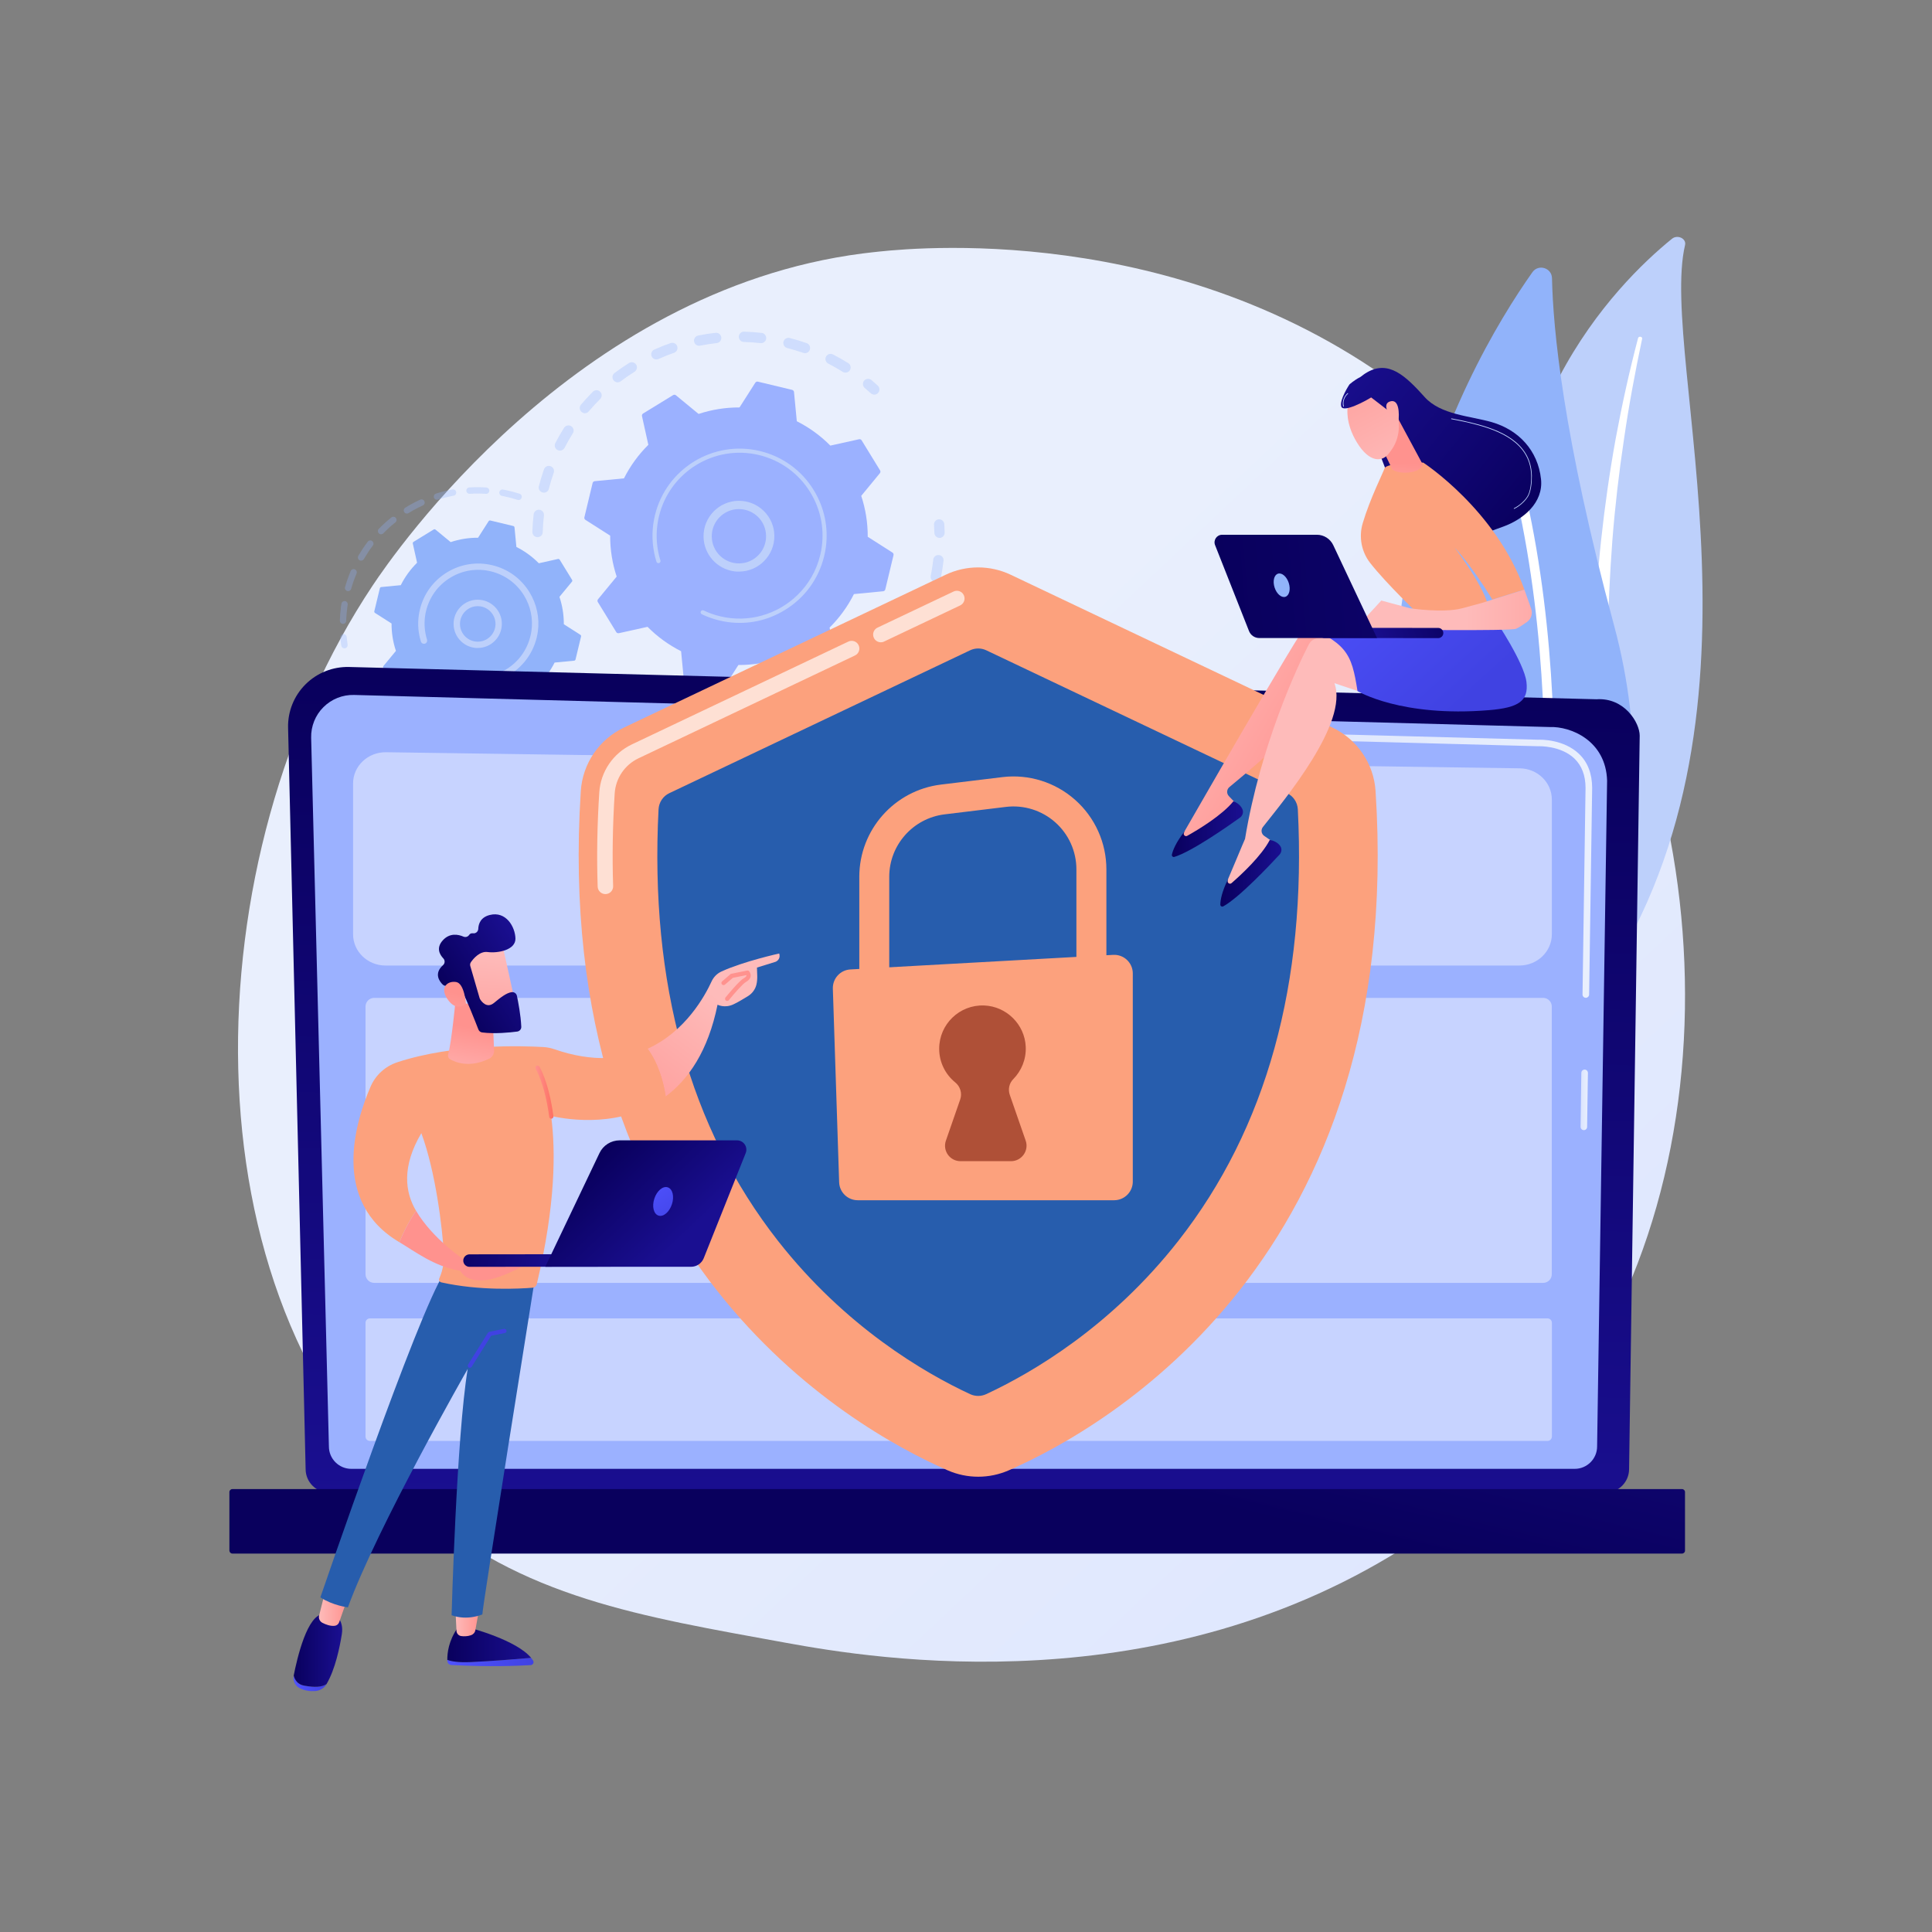 <?xml version="1.0" encoding="utf-8"?>
<!-- Generator: Adobe Illustrator 17.1.0, SVG Export Plug-In . SVG Version: 6.00 Build 0)  -->
<!DOCTYPE svg PUBLIC "-//W3C//DTD SVG 1.1//EN" "http://www.w3.org/Graphics/SVG/1.1/DTD/svg11.dtd">
<svg version="1.1" xmlns="http://www.w3.org/2000/svg" xmlns:xlink="http://www.w3.org/1999/xlink" x="0px" y="0px"
	 viewBox="0 0 3710 3710" enable-background="new 0 0 3710 3710" xml:space="preserve">
<rect x="0" y="0" width="3710" height="3710" fill="#808080" stroke="none"/>
<g id="Background">
</g>
<g id="Illustration">
	<linearGradient id="SVGID_1_" gradientUnits="userSpaceOnUse" x1="3475.262" y1="3648.437" x2="1533.456" y2="1581.354">
		<stop  offset="0" style="stop-color:#DAE3FE"/>
		<stop  offset="1" style="stop-color:#E9EFFD"/>
	</linearGradient>
	<path fill="url(#SVGID_1_)" d="M2901.4,2811c-72.3,73.3-137,116.4-186.6,148.9c-483.2,317.3-1035.6,225.8-1206.4,194.6
		c-275.5-50.4-508.1-86-708-263.5c-454.1-403.4-432-1245-85-1766.3c41.1-61.8,387.6-566.8,941.2-638c13.5-1.7,23.6-2.7,32.5-3.7
		c85.6-8.9,616.3-56,1049,300.5c61.9,51,161.6,143.1,254.1,283.5C3330.2,1580.3,3331.3,2375.3,2901.4,2811z"/>
	<g>
		<path fill="#BDD0FB" d="M3235.8,470.5c2.9-12.4-14.5-20.6-25.1-12c-108.2,87.7-368.2,350.5-303.4,809.6
			c81.3,576.1-57.7,786.3-230.7,914.5c0,0,237.6-60.3,387-273.6C3430.6,1385.4,3184.1,690.5,3235.8,470.5z"/>
		<path fill="#FFFFFF" d="M3153.4,650.4c-13.5,64.1-25.6,128.5-34.9,193.1c-9.7,64.6-17.2,129.3-22.3,194.2
			c-4.8,64.9-8.2,129.9-8.4,194.9c-0.5,65,2.2,129.9,5.1,195.1c2.6,65.2,5.6,130.8,0.8,196.9c-4.7,66-18.6,132.5-46.1,194.9
			c-6.9,15.5-14.1,31-22.4,46c-7.9,15.1-16.6,29.9-25.6,44.6c-18.2,29.3-38.6,57.6-61.4,84.4c-45.7,53.6-100.9,101.2-161.6,141.4
			c-6.4,4.2-15.6,3.2-20.5-2.3c-4.8-5.4-3.7-13.1,2.4-17.4l0,0c14.5-10.2,28.8-20.4,42.5-31.2c7-5.3,13.6-10.9,20.4-16.3
			c6.5-5.7,13.3-11.1,19.7-16.9c25.8-23,49.7-47.5,71.4-73.3c43.6-51.6,78.5-109,105-168.6c12.8-29.9,23.1-60.6,30.6-91.9
			c7.5-31.3,12.2-63.1,14.8-95.1c5.2-64.2,2.9-129.2,0.8-194.3c-1.9-65.2-3.3-130.7-1.6-196.2c0.8-32.7,2.2-65.5,4.3-98.1
			c0.9-16.3,2.3-32.7,3.5-49c1.5-16.3,3-32.6,4.8-48.9c7-65.2,16.3-130.1,28-194.7c12-64.6,26.1-128.8,42.9-192.5
			c0.5-1.8,2.6-3,4.7-2.5C3152.5,647,3153.8,648.7,3153.4,650.4z"/>
	</g>
	<g>
		<g>
			<path fill="#91B3FA" d="M2897.9,2053.5c12.4,20,41.2,20.7,54.9,1.7c75.8-105.2,263.3-421.9,146.7-854.1
				c-98.5-364.9-117.3-572.2-119.2-666.8c-0.4-20-26.2-27.9-37.7-11.5C2815.1,703.2,2448.2,1330.4,2897.9,2053.5z"/>
			<path fill="#FFFFFF" d="M2929.1,2047c0.5,0.2,1.1,0.4,1.7,0.5c5,0.9,9.8-2.4,10.7-7.3c1.1-5.6,103.8-570.6-10.3-1084.2
				c-1.1-4.9-6-8.1-10.9-7c-4.9,1.1-8.1,6-7,10.9c113.2,509.8,11.2,1071.2,10.1,1076.8C2922.6,2041.2,2925.1,2045.5,2929.1,2047z"/>
		</g>
	</g>
	<g>
		<g opacity="0.3">
			<path fill="#91B3FA" d="M1030.9,1031.4c-5-0.7-8.7-5-8.6-10.1c0.3-11.2,1.2-22.5,2.5-33.7c0.6-5.4,5.6-9.3,11-8.7
				c0.1,0,0.1,0,0.2,0c5.3,0.7,9.1,5.6,8.5,11c-1.2,10.6-2,21.4-2.3,32c-0.2,5.5-4.7,9.8-10.2,9.6
				C1031.6,1031.5,1031.3,1031.5,1030.9,1031.4z M1043.1,945.9c-0.4-0.1-0.8-0.1-1.2-0.2c-5.3-1.4-8.5-6.8-7.1-12.1
				c2.8-10.9,6.1-21.8,9.8-32.3c1.8-5.2,7.4-7.9,12.6-6.1c5.2,1.8,7.9,7.5,6.1,12.6c-3.5,10-6.7,20.4-9.3,30.7
				C1052.8,943.5,1048.1,946.6,1043.1,945.9z M1073.9,865.2c-1.1-0.1-2.2-0.5-3.2-1c-4.9-2.5-6.8-8.5-4.3-13.4
				c5.1-10,10.8-19.8,16.8-29.3c2.9-4.6,9-6,13.7-3.1c4.6,2.9,6,9,3.1,13.7c-5.7,9-11.1,18.4-15.9,27.9
				C1082,863.8,1077.9,865.8,1073.9,865.2z M1121.9,793.4c-1.8-0.2-3.6-1-5.1-2.3c-4.2-3.5-4.7-9.8-1.2-14
				c7.3-8.6,15-16.9,22.9-24.9c3.9-3.9,10.2-3.8,14,0c3.9,3.9,3.8,10.2,0,14c-7.6,7.5-14.9,15.5-21.8,23.6
				C1128.5,792.7,1125.1,793.9,1121.9,793.4z M1184.7,734.1c-2.5-0.3-4.9-1.7-6.6-3.9c-3.3-4.4-2.4-10.6,2-13.9
				c9-6.7,18.3-13.2,27.8-19.2c4.6-2.9,10.8-1.5,13.7,3.1c2.9,4.6,1.5,10.8-3.1,13.7c-9.1,5.7-18,11.8-26.5,18.2
				C1189.8,733.8,1187.2,734.5,1184.7,734.1z M1259.1,690.2c-3.3-0.4-6.3-2.5-7.7-5.8c-2.2-5,0-10.9,5-13.1
				c10.2-4.6,20.8-8.8,31.4-12.5c5.2-1.8,10.8,0.9,12.6,6.1c1.8,5.2-0.9,10.8-6.1,12.6c-10.1,3.5-20.1,7.5-29.8,11.9
				C1262.7,690.2,1260.9,690.4,1259.1,690.2z M1622.3,715.5c-1.4-0.2-2.7-0.7-3.9-1.4c-9-5.7-18.4-11-27.9-15.9
				c-4.9-2.5-6.8-8.5-4.3-13.3c2.5-4.9,8.5-6.8,13.3-4.3c10,5.1,19.9,10.8,29.4,16.7c4.6,2.9,6,9,3.1,13.7
				C1629.9,714.4,1626,716,1622.3,715.5z M1341.3,663.9c-4.1-0.6-7.5-3.6-8.4-7.9c-1.1-5.4,2.4-10.6,7.8-11.7
				c11-2.2,22.2-4,33.4-5.2c5.4-0.6,10.3,3.3,11,8.7c0.6,5.4-3.3,10.3-8.7,11c-10.6,1.2-21.3,2.8-31.7,4.9
				C1343.4,664,1342.3,664,1341.3,663.9z M1544.4,678.1c-0.6-0.1-1.3-0.2-1.9-0.5c-10.1-3.5-20.4-6.6-30.8-9.3
				c-5.3-1.4-8.5-6.8-7.2-12.1c1.4-5.3,6.8-8.5,12.1-7.1c10.9,2.8,21.8,6.1,32.4,9.8c5.2,1.8,7.9,7.5,6.1,12.6
				C1553.5,676.1,1549,678.7,1544.4,678.1z M1427.3,656.6c-5-0.7-8.7-5-8.6-10.1c0.2-5.5,4.7-9.8,10.2-9.6
				c11.2,0.3,22.6,1.1,33.7,2.4c0.1,0,0.1,0,0.2,0c5.3,0.7,9.1,5.6,8.5,10.9c-0.6,5.4-5.5,9.3-11,8.7c-10.6-1.2-21.4-2-32-2.3
				C1428,656.6,1427.6,656.6,1427.3,656.6z"/>
			<path fill="#91B3FA" d="M1677.6,757.7c-1.9-0.3-3.8-1.1-5.4-2.5c-3.8-3.5-7.7-6.9-11.6-10.2c-4.2-3.5-4.7-9.8-1.2-14
				c3.5-4.2,9.8-4.7,14-1.2c4.1,3.5,8.2,7.1,12.2,10.7c4,3.7,4.3,10,0.6,14C1684,757.1,1680.7,758.1,1677.6,757.7z"/>
		</g>
		<g opacity="0.3">
			<path fill="#91B3FA" d="M1802.9,1032.8c-4.7-0.6-8.5-4.6-8.6-9.6c-0.1-5.1-0.4-10.3-0.7-15.4c-0.4-5.5,3.8-10.2,9.2-10.5
				c5.5-0.4,10.2,3.8,10.5,9.2c0.4,5.4,0.6,10.9,0.7,16.3c0.1,5.5-4.2,10-9.7,10.2C1804,1032.9,1803.5,1032.8,1802.9,1032.8z"/>
			<path fill="#91B3FA" d="M1365.6,1425.2c-4.5-0.6-9-1.3-13.6-2.1c-5.4-0.9-9-6-8.1-11.4s6.1-9,11.4-8.1c10.5,1.8,21,3.1,31.4,4
				c5.5,0.5,9.5,5.3,9,10.7c-0.5,5.5-5.3,9.5-10.7,9C1378.5,1426.8,1372,1426.1,1365.6,1425.2z M1301.1,1410.9
				c-0.5-0.1-1.1-0.2-1.6-0.4c-10.6-3.3-21.1-7.1-31.3-11.3c-5.1-2.1-7.5-7.9-5.4-12.9c2.1-5.1,7.9-7.5,12.9-5.4
				c9.7,4,19.7,7.6,29.7,10.7c5.2,1.6,8.1,7.2,6.5,12.4C1310.4,1408.7,1305.8,1411.5,1301.1,1410.9z M1437.1,1428.2
				c-4.6-0.6-8.3-4.5-8.6-9.3c-0.3-5.5,3.9-10.1,9.4-10.4c10.5-0.5,21-1.5,31.4-3c5.4-0.7,10.4,3.1,11.2,8.5
				c0.7,5.4-3.1,10.4-8.5,11.2c-11,1.5-22.1,2.6-33.1,3.1C1438.4,1428.3,1437.7,1428.3,1437.1,1428.2z M1223.3,1376.7
				c-1.2-0.2-2.5-0.6-3.6-1.3c-9.6-5.5-19-11.6-28.1-17.9c-4.5-3.1-5.6-9.3-2.4-13.8c3.1-4.5,9.3-5.6,13.8-2.5
				c8.6,6,17.6,11.7,26.6,17c4.7,2.7,6.4,8.8,3.6,13.5C1231.1,1375.4,1227.1,1377.2,1223.3,1376.7z M1521,1414.4
				c-3.8-0.5-7.1-3.2-8.2-7.1c-1.5-5.3,1.6-10.7,6.9-12.2c10.1-2.8,20.2-6.1,30-9.8c5.1-1.9,10.8,0.7,12.8,5.8
				c1.9,5.1-0.7,10.8-5.8,12.8c-10.4,3.9-21,7.3-31.6,10.3C1523.6,1414.5,1522.3,1414.6,1521,1414.4z M1599.7,1382.6
				c-3-0.4-5.8-2.2-7.4-5.1c-2.6-4.8-0.8-10.8,4-13.4c9.2-5,18.4-10.4,27.2-16.1c4.6-3,10.7-1.7,13.7,2.9c3,4.6,1.7,10.7-2.9,13.7
				c-9.2,6-18.9,11.7-28.6,17C1603.8,1382.6,1601.7,1382.9,1599.7,1382.6z M1669.7,1334.4c-2.3-0.3-4.5-1.4-6.2-3.3
				c-3.6-4.1-3.1-10.4,1-14c7.9-6.9,15.7-14.2,23-21.7c3.8-3.9,10.1-4,14-0.2c3.9,3.8,4,10.1,0.2,14c-7.7,7.9-15.9,15.6-24.2,22.8
				C1675.3,1334,1672.4,1334.8,1669.7,1334.4z M1727.5,1272.1c-1.6-0.2-3.2-0.8-4.6-1.9c-4.4-3.3-5.3-9.5-2.1-13.9
				c6.2-8.4,12.2-17.2,17.7-26.2c2.9-4.7,9-6.1,13.6-3.2c4.7,2.9,6.1,9,3.2,13.6c-5.8,9.4-12.1,18.7-18.6,27.6
				C1734.6,1271.1,1730.9,1272.5,1727.5,1272.1z M1770.2,1198.5c-0.9-0.1-1.8-0.4-2.7-0.8c-5-2.2-7.3-8.1-5.1-13.1
				c4.2-9.6,8.1-19.5,11.5-29.4c1.8-5.2,7.4-7.9,12.6-6.2c5.2,1.8,7.9,7.4,6.2,12.6c-3.6,10.5-7.7,20.9-12.1,31
				C1778.8,1196.8,1774.4,1199.1,1770.2,1198.5z M1795.7,1117.5c-0.2,0-0.4-0.1-0.6-0.1c-5.4-1.1-8.9-6.3-7.8-11.6
				c1.5-7.6,2.8-15.3,3.8-22.9c0.4-2.8,0.7-5.5,1-8.3c0.6-5.4,5.5-9.4,11-8.7c5.5,0.5,9.4,5.5,8.7,11c-0.3,2.9-0.7,5.8-1.1,8.7
				c-1.1,8-2.4,16.2-4,24.1C1805.7,1114.7,1800.8,1118.2,1795.7,1117.5z"/>
			<path fill="#91B3FA" d="M1154.7,1326c-2-0.3-3.8-1.1-5.4-2.5c-3.9-3.6-7.9-7.4-11.7-11.3c-3.9-3.9-3.8-10.2,0-14
				c3.9-3.9,10.2-3.8,14,0c3.6,3.7,7.4,7.3,11.1,10.7c4,3.7,4.3,10,0.5,14C1161,1325.4,1157.8,1326.4,1154.7,1326z"/>
		</g>
		<g>
			<path fill="#9BB1FF" d="M1183.4,1213.8c1,1.7,3,2.5,5,2.1l55.1-12.2c18.5,18.7,40.2,34.6,64.4,46.8l5.4,56.1
				c0.2,2,1.6,3.6,3.5,4.1l65.8,15.8c1.9,0.5,3.9-0.3,5-2l30.3-47.5c27.1,0.1,53.6-4.2,78.6-12.5l43.5,35.8c1.5,1.3,3.7,1.4,5.4,0.4
				l57.7-35.4c1.7-1,2.5-3,2.1-5l-12.2-55.1c18.7-18.5,34.6-40.2,46.8-64.4l56.1-5.4c2-0.2,3.6-1.6,4.1-3.5l15.8-65.8
				c0.5-1.9-0.3-3.9-2-5l-47.5-30.3c0.1-27.1-4.2-53.6-12.5-78.6l35.8-43.5c1.3-1.5,1.4-3.7,0.4-5.4l-35.4-57.7c-1-1.7-3-2.5-5-2.1
				l-55.1,12.2c-18.5-18.7-40.2-34.6-64.4-46.8l-5.4-56.1c-0.2-2-1.6-3.6-3.5-4.1l-65.8-15.8c-1.9-0.5-3.9,0.3-5,2l-30.3,47.5
				c-27.1-0.1-53.6,4.2-78.6,12.5l-43.5-35.8c-1.5-1.3-3.7-1.4-5.4-0.4l-57.7,35.4c-1.7,1-2.5,3-2.1,5l12.2,55.1
				c-18.7,18.5-34.6,40.2-46.8,64.4l-56.1,5.4c-2,0.2-3.6,1.6-4.1,3.5l-15.8,65.8c-0.5,1.9,0.3,3.9,2,5l47.5,30.3
				c-0.1,27.1,4.2,53.6,12.5,78.6l-35.8,43.5c-1.3,1.5-1.4,3.7-0.4,5.4L1183.4,1213.8z"/>
			<g>
				<path fill="#BDD0FB" d="M1409.8,1097.1c-32.8-4.4-58.4-32.5-58.8-66.6c-0.4-37.5,29.7-68.4,67.2-68.8
					c18.2-0.2,35.3,6.7,48.3,19.3c13,12.7,20.3,29.7,20.5,47.8c0.4,37.5-29.7,68.4-67.2,68.8
					C1416.3,1097.8,1413,1097.6,1409.8,1097.1z M1426,978.1c-2.5-0.3-5.1-0.5-7.7-0.5c-28.7,0.3-51.9,24-51.5,52.8
					c0.3,28.7,24,51.9,52.8,51.5c28.7-0.3,51.9-24,51.5-52.8c-0.2-13.9-5.7-27-15.7-36.7C1447.2,984.5,1437,979.6,1426,978.1z"/>
			</g>
			<path fill="#BDD0FB" d="M1398,1194.6c-5.6-0.8-11.3-1.8-16.9-3.2l0,0c-1.8-0.4-3.5-0.9-5.3-1.4c-8.6-2.4-17.1-5.4-25.2-9.1
				c-0.1-0.1-0.2-0.1-0.3-0.2c-0.3-0.1-0.6-0.3-0.9-0.4c-0.6-0.3-1.2-0.6-1.8-0.9c-1.6-0.8-2.4-2.4-2.2-4.1c0.1-0.4,0.2-0.8,0.4-1.2
				c0.9-2,3.3-2.8,5.3-1.9c10.2,4.9,20.9,8.7,32,11.3c54.9,13.2,110.1-3.9,147.9-40.5c21.1-20.3,36.8-46.7,44.1-77.2
				c1.3-5.4,2.3-10.7,3-16.1c4.9-36.2-2.8-72.7-22.1-104.3c-22.2-36.3-57.3-61.7-98.6-71.6c-85.4-20.5-171.5,32.3-192,117.7
				c-1.3,5.3-2.3,10.6-3,15.9c-3.1,23.1-1.2,46.6,5.8,68.9c0.2,0.6,0.2,1.2,0.1,1.7c-0.2,1.5-1.2,2.8-2.7,3.3
				c-2.1,0.7-4.3-0.5-5-2.6c-7.3-23.4-9.4-48.1-6.1-72.3c0.8-5.6,1.8-11.2,3.1-16.7c21.5-89.7,112-145.1,201.6-123.6
				c43.4,10.4,80.2,37.1,103.5,75.2c20.3,33.1,28.3,71.5,23.2,109.5c-0.8,5.6-1.8,11.3-3.2,16.9c-10.4,43.4-37.1,80.2-75.2,103.5
				C1474.3,1191.8,1436,1199.8,1398,1194.6z"/>
		</g>
	</g>
	<g>
		<g opacity="0.3">
			<path fill="#91B3FA" d="M660.6,1245c-2.6-0.4-4.8-2.4-5.2-5.1c-0.8-5.1-1.4-10.4-1.9-15.6c-0.3-3.4,2.2-6.3,5.5-6.7
				c3.4-0.3,6.3,2.2,6.7,5.5c0.5,4.9,1.1,9.9,1.8,14.8c0.5,3.3-1.8,6.5-5.1,7C661.8,1245.1,661.2,1245.1,660.6,1245z"/>
			<path fill="#91B3FA" d="M657.9,1198c-3.1-0.4-5.4-3.1-5.3-6.3c0.3-8.9,1-18,2.2-26.8c0.3-1.9,0.5-3.7,0.8-5.6
				c0.5-3.3,3.8-5.5,7-5.1c3.3,0.5,5.6,3.7,5.1,7c-0.3,1.8-0.5,3.6-0.8,5.4c-1.1,8.5-1.9,17.1-2.1,25.6c-0.1,3.4-2.9,6-6.3,5.9
				C658.3,1198,658.1,1198,657.9,1198z M667.7,1135.1c-0.3,0-0.6-0.1-0.9-0.2c-3.3-0.9-5.1-4.3-4.2-7.6c3-10.4,6.6-20.8,10.8-30.7
				c1.3-3.1,4.9-4.6,8-3.3c3.1,1.3,4.6,4.9,3.3,8c-4,9.5-7.5,19.4-10.3,29.3C673.6,1133.7,670.7,1135.5,667.7,1135.1z M692.5,1076.6
				c-0.8-0.1-1.5-0.4-2.2-0.8c-2.9-1.7-3.9-5.4-2.2-8.4c5.4-9.4,11.5-18.5,18.1-27.2c2-2.7,5.9-3.2,8.6-1.2c2.7,2,3.2,5.9,1.2,8.6
				c-6.3,8.2-12,17-17.2,25.9C697.3,1075.8,694.9,1076.9,692.5,1076.6z M730.9,1025.9c-1.3-0.2-2.5-0.7-3.4-1.7
				c-2.4-2.4-2.5-6.2-0.1-8.7c7.6-7.8,15.7-15.1,24.2-21.9c2.6-2.1,6.5-1.7,8.6,1c2.1,2.6,1.7,6.5-1,8.6c-8.1,6.4-15.8,13.5-23,20.9
				C734.7,1025.6,732.8,1026.2,730.9,1025.9z M780.6,986.2c-1.8-0.2-3.4-1.2-4.4-2.9c-1.8-2.9-0.9-6.6,2-8.4
				c9.2-5.7,18.9-10.9,28.7-15.4c3.1-1.4,6.7-0.1,8.1,3c1.4,3.1,0.1,6.7-3,8.1c-9.4,4.3-18.6,9.2-27.4,14.7
				C783.3,986.1,781.9,986.4,780.6,986.2z M838.3,959.7c-2.3-0.3-4.3-1.9-5-4.2c-1-3.2,0.8-6.7,4-7.7c10.3-3.3,21-5.9,31.6-7.9
				c3.3-0.6,6.5,1.6,7.1,4.9c0.6,3.3-1.6,6.5-4.9,7.1c-10.1,1.9-20.3,4.4-30.1,7.5C840.1,959.8,839.2,959.8,838.3,959.7z
				 M900.8,948.2c-2.8-0.4-5.1-2.7-5.3-5.7c-0.2-3.4,2.4-6.3,5.8-6.5c10.8-0.6,21.8-0.6,32.6,0.1c3.4,0.3,5.9,3.1,5.7,6.5
				c-0.2,3.4-3.1,5.9-6.5,5.7c-10.3-0.7-20.8-0.7-31.1-0.1C901.6,948.2,901.2,948.2,900.8,948.2z M995.1,960.1
				c-0.3,0-0.7-0.1-1.1-0.2c-8.5-2.7-17.3-5-26.2-6.9c-1.3-0.3-2.7-0.5-4-0.8c-3.3-0.6-5.5-3.8-4.9-7.2c0.6-3.3,3.9-5.6,7.2-4.9
				c1.4,0.3,2.8,0.5,4.2,0.8c9.3,1.9,18.5,4.3,27.4,7.2c3.2,1,5,4.5,4,7.7C1000.8,958.8,998,960.5,995.1,960.1z"/>
		</g>
		<g opacity="0.3">
			<path fill="#91B3FA" d="M885.1,1462.6c-3.3-0.4-5.7-3.5-5.3-6.8c0.4-3.4,3.5-5.7,6.8-5.3c10.1,1.2,20.4,1.9,30.5,1.9
				c3.4,0,6.1,2.7,6.1,6.1c0,3.4-2.7,6.1-6.1,6.1C906.5,1464.5,895.7,1463.9,885.1,1462.6C885.1,1462.6,885.1,1462.6,885.1,1462.6z
				 M854.2,1456.9c-0.2,0-0.4-0.1-0.7-0.1c-10.4-2.5-20.7-5.8-30.6-9.5c-3.2-1.2-4.8-4.7-3.6-7.9c1.2-3.2,4.7-4.7,7.9-3.6
				c9.5,3.6,19.3,6.7,29.2,9.1c3.3,0.8,5.3,4.1,4.5,7.4C860.2,1455.4,857.3,1457.3,854.2,1456.9z M947.6,1462.6
				c-2.7-0.4-4.9-2.5-5.3-5.3c-0.4-3.4,2-6.4,5.3-6.8c10.1-1.3,20.2-3.1,30.1-5.6c3.3-0.8,6.6,1.2,7.4,4.5c0.8,3.3-1.2,6.6-4.5,7.4
				c-10.3,2.6-20.9,4.5-31.5,5.8C948.6,1462.7,948.1,1462.7,947.6,1462.6z M795.7,1434.8c-0.7-0.1-1.4-0.3-2-0.6
				c-9.4-5-18.7-10.6-27.4-16.6c-2.8-1.9-3.5-5.7-1.5-8.5c1.9-2.8,5.7-3.5,8.5-1.5c8.4,5.8,17.2,11.1,26.2,15.9
				c3,1.6,4.1,5.3,2.6,8.3C800.8,1433.9,798.2,1435.1,795.7,1434.8z M1008.3,1447.5c-2.1-0.3-4.1-1.7-4.9-3.9
				c-1.2-3.2,0.4-6.7,3.5-7.9c9.5-3.6,18.9-7.9,27.8-12.6c3-1.6,6.7-0.4,8.3,2.6c1.6,3,0.4,6.7-2.5,8.3c-9.4,5-19.2,9.4-29.2,13.2
				C1010.3,1447.5,1009.2,1447.6,1008.3,1447.5z M1063.5,1418.3c-1.6-0.2-3.2-1.1-4.2-2.6c-1.9-2.8-1.2-6.6,1.5-8.5
				c8.4-5.8,16.5-12.2,24-18.9c2.5-2.3,6.4-2,8.6,0.5c2.3,2.5,2,6.4-0.5,8.6c-7.9,7.1-16.4,13.8-25.2,19.8
				C1066.5,1418.1,1065,1418.5,1063.5,1418.3z M1110.2,1376.7c-1.2-0.2-2.3-0.6-3.2-1.5c-2.5-2.2-2.8-6.1-0.6-8.6
				c6.7-7.6,13.1-15.8,18.8-24.1c1.9-2.8,5.7-3.5,8.5-1.6c2.8,1.9,3.5,5.7,1.6,8.5c-6,8.8-12.6,17.3-19.7,25.3
				C1114.2,1376.2,1112.2,1376.9,1110.2,1376.7z"/>
			<path fill="#91B3FA" d="M744.1,1398.9c-1.2-0.2-2.3-0.7-3.3-1.5c-3.9-3.5-7.7-7.1-11.4-10.8c-2.4-2.4-2.4-6.3,0-8.7
				c2.4-2.4,6.3-2.4,8.7,0c3.5,3.5,7.1,6.9,10.8,10.3c2.5,2.3,2.7,6.1,0.5,8.6C748.1,1398.5,746.1,1399.2,744.1,1398.9z"/>
		</g>
		<g>
			<path fill="#91B3FA" d="M759.8,1321.2c0.7,1.1,2,1.7,3.3,1.4l36.8-8.2c12.4,12.5,26.9,23.2,43.1,31.3l3.6,37.5
				c0.1,1.3,1.1,2.4,2.4,2.7l44,10.6c1.3,0.3,2.6-0.2,3.3-1.3l20.3-31.8c18.1,0.1,35.9-2.8,52.6-8.4l29.1,24c1,0.8,2.5,0.9,3.6,0.2
				l38.6-23.7c1.1-0.7,1.7-2,1.4-3.3l-8.2-36.8c12.5-12.4,23.2-26.9,31.3-43.1l37.5-3.6c1.3-0.1,2.4-1.1,2.7-2.4l10.6-44
				c0.3-1.3-0.2-2.6-1.3-3.3l-31.8-20.3c0.1-18.1-2.8-35.9-8.4-52.6l24-29.1c0.8-1,0.9-2.5,0.2-3.6l-23.7-38.6
				c-0.7-1.1-2-1.7-3.3-1.4l-36.8,8.2c-12.4-12.5-26.9-23.2-43.1-31.3l-3.6-37.5c-0.1-1.3-1.1-2.4-2.4-2.7l-44-10.6
				c-1.3-0.3-2.6,0.2-3.3,1.3l-20.3,31.8c-18.1-0.1-35.9,2.8-52.6,8.4l-29.1-24c-1-0.8-2.5-0.9-3.6-0.2l-38.6,23.7
				c-1.1,0.7-1.7,2-1.4,3.3l8.2,36.8c-12.5,12.4-23.2,26.9-31.3,43.1l-37.5,3.6c-1.3,0.1-2.4,1.1-2.7,2.4l-10.6,44
				c-0.3,1.3,0.2,2.6,1.3,3.3l31.8,20.3c-0.1,18.1,2.8,35.9,8.4,52.6l-24,29.1c-0.8,1-0.9,2.5-0.2,3.6L759.8,1321.2z"/>
			<g>
				<path fill="#BDD0FB" d="M911.1,1243.9c-9.8-1.3-18.9-5.7-26.1-12.8c-8.9-8.6-13.8-20.2-14-32.6c-0.3-25.5,20.2-46.6,45.8-46.9
					c25.6-0.3,46.6,20.2,46.9,45.8c0.1,12.4-4.5,24.1-13.2,32.9c-8.6,8.9-20.2,13.8-32.6,14C915.6,1244.4,913.3,1244.2,911.1,1243.9
					z M922,1164.3c-1.6-0.2-3.3-0.3-5-0.3c-18.8,0.2-33.9,15.7-33.7,34.5c0.1,9.1,3.8,17.6,10.3,24c6.5,6.4,15.1,9.8,24.2,9.7l0,0
					c9.1-0.1,17.6-3.8,24-10.3c6.4-6.5,9.8-15.1,9.7-24.2C951.2,1180.6,938.4,1166.5,922,1164.3z"/>
			</g>
			<path fill="#BDD0FB" d="M902.8,1311.8c-3.8-0.5-7.7-1.2-11.5-2.2c-7.6-1.8-15.1-4.4-22.2-7.8c-0.3-0.2-0.6-0.3-1-0.5
				c-2.5-1.2-3.8-3.8-3.4-6.3c0.1-0.6,0.3-1.2,0.6-1.8c1.5-3,5.1-4.3,8.2-2.9c6.6,3.2,13.6,5.6,20.7,7.3l0,0
				c0.4,0.1,0.8,0.2,1.2,0.3c16.9,3.9,34.2,3.4,50.5-1.1c8.8-2.5,17.4-6.2,25.5-11c0.1,0,0.1-0.1,0.2-0.1c0.2-0.1,0.4-0.2,0.6-0.4
				c23.5-14.4,39.9-37.1,46.4-63.9c0.8-3.5,1.5-6.9,2-10.4c3.2-23.4-1.8-47.1-14.3-67.5c-14.4-23.5-37.1-39.9-63.9-46.4
				c-26.8-6.4-54.5-2-77.9,12.4c-23.5,14.4-39.9,37.1-46.4,63.9c-0.8,3.4-1.5,6.8-1.9,10.3c-2,15-0.7,30.2,3.8,44.6
				c0.3,0.9,0.3,1.8,0.2,2.7c-0.3,2.3-1.9,4.3-4.2,5c-3.2,1-6.7-0.8-7.7-4c-5.1-16.1-6.5-33.2-4.2-49.9c0.5-3.9,1.2-7.7,2.2-11.5
				c7.2-30,25.6-55.3,51.9-71.4c26.3-16.1,57.2-21,87.2-13.8c30,7.2,55.3,25.6,71.4,51.9c14,22.9,19.6,49.3,16,75.5
				c-0.5,3.9-1.3,7.8-2.2,11.7C1016.4,1282.4,960.7,1319.6,902.8,1311.8z"/>
		</g>
	</g>
	<g>
		<linearGradient id="SVGID_2_" gradientUnits="userSpaceOnUse" x1="1857.71" y1="1326.002" x2="1823.148" y2="2922.733">
			<stop  offset="0" style="stop-color:#09005D"/>
			<stop  offset="1" style="stop-color:#1A0F91"/>
		</linearGradient>
		<path fill="url(#SVGID_2_)" d="M586.9,2821.1c0,24.9,20.4,45.3,45.3,45.3h2450.8c24.9,0,45.3-20.4,45.3-45.3l20.4-1408.4
			c0-24.9-29.3-73.5-83.1-69.9l-2395.2-62c-31.3-0.8-61.5,11.2-83.7,33.3s-34.3,52.3-33.5,83.5L586.9,2821.1z"/>
		<path fill="#9BB1FF" d="M631.6,2777.7c0,23.6,19.3,42.9,42.9,42.9H3024c23.6,0,42.9-19.3,42.9-42.9l19.2-1278.6
			c-2.3-76.9-69.7-104.6-110.6-103l-2295.6-61.6c-22-0.6-43.2,7.9-58.8,23.4s-24.1,36.8-23.6,58.7L631.6,2777.7z"/>
		<g>
			<linearGradient id="SVGID_3_" gradientUnits="userSpaceOnUse" x1="3035.157" y1="2112.102" x2="3049.243" y2="2112.102">
				<stop  offset="0" style="stop-color:#DAE3FE"/>
				<stop  offset="1" style="stop-color:#E9EFFD"/>
			</linearGradient>
			<path fill="url(#SVGID_3_)" d="M3041.4,2170.2C3041.4,2170.2,3041.4,2170.2,3041.4,2170.2c-3.6-0.1-6.3-2.9-6.3-6.4l1.5-103.7
				c0.1-3.4,2.9-6.2,6.3-6.2c0,0,0.1,0,0.1,0c3.5,0.1,6.2,2.9,6.2,6.4l-1.5,103.7C3047.7,2167.5,3044.9,2170.2,3041.4,2170.2z"/>
			<linearGradient id="SVGID_4_" gradientUnits="userSpaceOnUse" x1="2214.148" y1="1658.471" x2="3057.286" y2="1658.471">
				<stop  offset="0" style="stop-color:#DAE3FE"/>
				<stop  offset="1" style="stop-color:#E9EFFD"/>
			</linearGradient>
			<path fill="url(#SVGID_4_)" d="M3045.2,1916.1C3045.1,1916.1,3045.1,1916.1,3045.2,1916.1c-3.6-0.1-6.3-2.9-6.3-6.4l5.8-397.1
				c-0.1-23.6-7.3-42.4-21.3-55.9c-26.2-25.1-67.7-23.8-69.4-23.7l-733.7-19.7c-3.5-0.1-6.2-3-6.1-6.4c0.1-3.5,2.8-6.4,6.5-6.1
				l733.3,19.7c4.6-0.3,48.8-1,78.2,27.2c16.6,15.9,25,37.7,25.2,65l-5.8,397.3C3051.4,1913.4,3048.6,1916.1,3045.2,1916.1z"/>
		</g>
		<linearGradient id="SVGID_5_" gradientUnits="userSpaceOnUse" x1="1871.616" y1="2782.513" x2="2080.533" y2="1915.503">
			<stop  offset="0" style="stop-color:#09005D"/>
			<stop  offset="1" style="stop-color:#1A0F91"/>
		</linearGradient>
		<path fill="url(#SVGID_5_)" d="M446.2,2983.3h2783.8c3.1,0,5.7-2.5,5.7-5.7v-112.4c0-3.1-2.5-5.7-5.7-5.7H446.2
			c-3.1,0-5.7,2.5-5.7,5.7v112.4C440.6,2980.7,443.1,2983.3,446.2,2983.3z"/>
		<path opacity="0.44" fill="#FFFFFF" d="M2917.6,1854.1H740.4c-34.5,0-62.4-26.9-62.4-60v-289.6c0-33.5,28.5-60.5,63.4-60
			l2177.1,30.9c34.1,0.5,61.5,27.2,61.5,60V1794C2980,1827.2,2952.1,1854.1,2917.6,1854.1z"/>
		<path opacity="0.44" fill="#FFFFFF" d="M2963.3,2463.5H718.6c-9.3,0-16.7-7.5-16.7-16.7v-513.9c0-9.3,7.5-16.7,16.7-16.7h2244.6
			c9.3,0,16.7,7.5,16.7,16.7v513.9C2980,2456,2972.5,2463.5,2963.3,2463.5z"/>
		<path opacity="0.44" fill="#FFFFFF" d="M2971.7,2767H710.3c-4.6,0-8.4-3.7-8.4-8.4v-218.5c0-4.6,3.7-8.4,8.4-8.4h2261.4
			c4.6,0,8.4,3.7,8.4,8.4v218.5C2980,2763.2,2976.3,2767,2971.7,2767z"/>
	</g>
	<g>
		<path fill="#FCA17D" d="M2641.5,1519.1c-3.4-52.7-35.2-99.3-82.9-122l-617.7-293.4c-39.6-18.8-85.5-18.8-125,0l-617.7,293.4
			c-47.7,22.6-79.5,69.3-82.9,122c-57.9,895.7,516.3,1222,704.6,1304.4c37.3,16.3,79.8,16.3,117.1,0
			C2125.2,2741.1,2699.5,2414.8,2641.5,1519.1z"/>
		<path opacity="0.67" fill="#FFFFFF" d="M1691.5,1233.4c-5.5,0-10.9-3.1-13.4-8.5c-3.5-7.4-0.4-16.2,7-19.7l146-69.3
			c7.4-3.5,16.2-0.4,19.7,7c3.5,7.4,0.4,16.2-7,19.7l-146,69.3C1695.8,1233,1693.7,1233.4,1691.5,1233.4z"/>
		<path opacity="0.67" fill="#FFFFFF" d="M1162.5,1716.9c-7.9,0-14.5-6.3-14.8-14.3c-2-58.4-0.9-119.4,3.1-181.1
			c2.6-39.7,26.6-75,62.7-92.1l415.6-197.4c7.4-3.5,16.2-0.4,19.7,7c3.5,7.4,0.4,16.2-7,19.7l-415.6,197.4
			c-26.4,12.5-43.9,38.3-45.8,67.3c-3.9,60.8-4.9,120.7-3,178.2c0.3,8.2-6.1,15-14.3,15.3
			C1162.8,1716.9,1162.7,1716.9,1162.5,1716.9z"/>
		<path fill="#275DAD" d="M2492.2,1554.1c-0.7-13.4-8.6-25.3-20.7-31L1894,1248.8c-9.9-4.7-21.3-4.7-31.2,0l-577.5,274.3
			c-12.1,5.7-20,17.7-20.7,31c-17.1,334.1,60.1,612.9,229.5,828.9c129.2,164.7,280.3,253,368.9,294.2c9.8,4.5,21,4.5,30.7,0
			c88.6-41.2,239.7-129.5,368.9-294.2C2432.1,2167,2509.2,1888.2,2492.2,1554.1z"/>
		<g>
			<path fill="#FCA17D" d="M1707.7,1913.1h-57.6v-229.4c0-90.1,67.4-166.2,156.9-177.1l117.7-14.3c50.6-6.2,101.6,9.7,139.8,43.6
				c38.2,33.8,60.1,82.5,60.1,133.5v200.2H2067v-200.2c0-34.6-14.8-67.5-40.7-90.4c-25.9-22.9-60.4-33.7-94.7-29.5l-117.7,14.3
				c-60.6,7.4-106.3,58.9-106.3,119.9V1913.1z"/>
			<path fill="#FCA17D" d="M1633.1,1861.6l504.5-28c20.5-1.1,37.7,15.2,37.7,35.7V2269c0,19.7-16,35.8-35.8,35.8h-492.4
				c-19.3,0-35.1-15.3-35.7-34.6l-12.1-371.7C1598.7,1879,1613.7,1862.6,1633.1,1861.6z"/>
			<path fill="#AF5037" d="M1969.6,2190.3l-30.5-87.8c-3.7-10.6-1.2-22.4,6.7-30.3c15.6-15.9,25-38,23.9-62.2
				c-1.9-42.8-36.9-77.5-79.8-79.2c-47.4-1.8-86.4,36.1-86.4,83.1c0,26.1,12,49.3,30.8,64.6c9.7,7.9,13.7,20.9,9.6,32.7l-27.5,79.2
				c-6.7,19.3,7.6,39.4,28,39.4h97.3C1962,2229.6,1976.3,2209.5,1969.6,2190.3z"/>
		</g>
	</g>
	<g>
		
			<linearGradient id="SVGID_6_" gradientUnits="userSpaceOnUse" x1="18273.266" y1="1282.359" x2="17935.361" y2="1475.229" gradientTransform="matrix(-1 0 0 1 20496.281 0)">
			<stop  offset="0" style="stop-color:#FEBBBA"/>
			<stop  offset="1" style="stop-color:#FF928E"/>
		</linearGradient>
		<path fill="url(#SVGID_6_)" d="M2274.4,1596.8c0.4-0.2,214.7-375.5,243.7-410.8c4.9-5.9,12.4-9,20-8.1l59.8,7.1l70.3,152
			l-117.1-68.2c11.6,80.1-138.8,199.2-190.4,242.7c-5.2,4.4-5.7,12.3-0.9,17.3l20.6,21.6c-33.8,34.3-72.8,56.3-116.9,66.5
			L2274.4,1596.8z"/>
		<linearGradient id="SVGID_7_" gradientUnits="userSpaceOnUse" x1="2250.308" y1="1592.176" x2="2386.868" y2="1592.176">
			<stop  offset="0" style="stop-color:#09005D"/>
			<stop  offset="1" style="stop-color:#1A0F91"/>
		</linearGradient>
		<path fill="url(#SVGID_7_)" d="M2368.5,1538.7c0,0,13.1,4.2,17.6,16c2.1,5.6-0.2,11.9-5,15.4c-21.6,15.5-93,65.6-126,75.4
			c-2.7,0.8-5.3-1.6-4.7-4.4c1.7-7.7,7.2-22.9,24.8-45.3l-1.6,3.2c-2,4,2.4,8.3,6.3,6C2302,1592.6,2346.8,1565.4,2368.5,1538.7z"/>
		
			<linearGradient id="SVGID_8_" gradientUnits="userSpaceOnUse" x1="18240.576" y1="1330.459" x2="19396.717" y2="606.698" gradientTransform="matrix(-1 0 0 1 20496.281 0)">
			<stop  offset="0" style="stop-color:#FEBBBA"/>
			<stop  offset="1" style="stop-color:#FF928E"/>
		</linearGradient>
		<path fill="url(#SVGID_8_)" d="M2357.9,1688.9c0.4-0.2,32.5-77.7,32.9-77.9c29.5-179.5,101.4-333.2,122.6-373.7
			c3.6-6.8,10.3-11.3,18-11.9l60-5.1l99.6,134.7l-128.5-43.1c27.6,76.1-95.6,223.2-137.4,276.2c-4.2,5.4-3.1,13.2,2.6,17.1
			l24.5,16.9c-26.2,40.4-59.9,69.8-101,88.7L2357.9,1688.9z"/>
		<linearGradient id="SVGID_9_" gradientUnits="userSpaceOnUse" x1="2343.342" y1="1676.971" x2="2460.645" y2="1676.971">
			<stop  offset="0" style="stop-color:#09005D"/>
			<stop  offset="1" style="stop-color:#1A0F91"/>
		</linearGradient>
		<path fill="url(#SVGID_9_)" d="M2438.3,1613c0,0,13.7,1.5,20.5,12.1c3.2,5.1,2.3,11.7-1.8,16.1c-18.1,19.6-77.8,83-108.1,99.3
			c-2.5,1.3-5.5-0.5-5.5-3.4c0.1-7.8,2.4-23.9,15.1-49.4l-0.9,3.5c-1.1,4.4,4,7.6,7.4,4.6C2384,1679.2,2422.5,1643.5,2438.3,1613z"
			/>
		<g>
			
				<linearGradient id="SVGID_10_" gradientUnits="userSpaceOnUse" x1="10125.055" y1="1040.19" x2="9847.142" y2="1344.752" gradientTransform="matrix(-1 0 0 1 12664.58 0)">
				<stop  offset="0" style="stop-color:#4F52FF"/>
				<stop  offset="1" style="stop-color:#4042E2"/>
			</linearGradient>
			<path fill="url(#SVGID_10_)" d="M2872.4,1191.8c0,0,54.3,80.8,58.8,117.6c4.5,36.8-15,49.6-71.9,54.3
				c-169.1,14-252.5-36.7-252.5-36.7c-11.6-73.8-19.8-92.5-116.4-132.6c0,0,122.2,9.7,146.8,0.2
				C2661.8,1185,2872.4,1191.8,2872.4,1191.8z"/>
		</g>
		<g>
			
				<linearGradient id="SVGID_11_" gradientUnits="userSpaceOnUse" x1="2383.523" y1="1025.733" x2="1995.841" y2="708.538" gradientTransform="matrix(1 0 0 1 548.708 0)">
				<stop  offset="0" style="stop-color:#09005D"/>
				<stop  offset="1" style="stop-color:#1A0F91"/>
			</linearGradient>
			<path fill="url(#SVGID_11_)" d="M2612.4,768.4c0,0-28.7-29.6,12.8-53.4c41.5-23.8,73.5,6.2,110.7,47.6
				c30.4,33.9,87.3,36.2,128.3,47.9c51.7,14.8,89.1,54.3,95,109.7c4.8,45.3-34,77.1-72.7,91.1c-118.3,42.9-146.3,57.2-183.4-13.5
				S2612.4,768.4,2612.4,768.4z"/>
			<path fill="#BDD0FB" d="M2916.2,972.2c7.2-5,13.8-11.7,17.8-18.2c6-9.7,7.8-27.4,7.6-40.7c-1.3-65-63.6-88.4-110.4-100.3
				c-14-3.6-28.7-6.8-43.8-9.5c-0.4-0.1-0.8,0.2-0.8,0.6c-0.1,0.4,0.2,0.8,0.6,0.8c15.1,2.8,29.8,5.9,43.7,9.5
				c46.3,11.8,108.1,34.9,109.4,99c0.3,13.1-1.5,30.5-7.4,39.9c-5.4,8.7-15.7,17.8-25.6,22.6c-0.4,0.2-0.5,0.6-0.3,0.9
				c0.2,0.4,0.6,0.5,0.9,0.3C2910.7,975.8,2913.5,974.1,2916.2,972.2z"/>
			<path fill="#FCA17D" d="M2725.5,1181.1c0,0-63.2-60.2-94.4-100.1c-16.8-21.6-22.1-49.9-14.3-76.2c14.2-47.9,39.5-97.5,41.8-105.2
				c3.5-11.8,74.4-11.3,74.4-11.3s139.5,90.6,194.3,243.9l-61.6,19.2c0,0-36.4-61.1-72.4-100c0,0,62.3,82.3,64.5,116L2725.5,1181.1z
				"/>
			
				<linearGradient id="SVGID_12_" gradientUnits="userSpaceOnUse" x1="-9284.977" y1="1171.186" x2="-8948.374" y2="1171.186" gradientTransform="matrix(1 0 0 1 12099.817 0)">
				<stop  offset="0" style="stop-color:#FEBBBA"/>
				<stop  offset="1" style="stop-color:#FF928E"/>
			</linearGradient>
			<path fill="url(#SVGID_12_)" d="M2605,1204.9l47.5-51.7l54.9,14.8c0,0,64,9.9,100.6,0c36.6-9.9,36.6-9.9,36.6-9.9l82.7-25.8
				l13,36.7c3.3,9.3,0,19.7-8.1,25.4c-7.2,5.1-15.5,10.7-20.9,13c-10.9,4.8-251,1.5-251,1.5L2605,1204.9z"/>
			
				<linearGradient id="SVGID_13_" gradientUnits="userSpaceOnUse" x1="-11124.511" y1="107.951" x2="-11108.056" y2="-12.426" gradientTransform="matrix(0.997 -7.170000e-002 7.170000e-002 0.997 13765.688 105.009)">
				<stop  offset="0" style="stop-color:#FEBBBA"/>
				<stop  offset="1" style="stop-color:#FF928E"/>
			</linearGradient>
			<path fill="url(#SVGID_13_)" d="M2684.3,803.1l47.7,88.6c-3.1,19.3-51.9,19.9-59.4,8.3c-0.8-1.2-1.2-2.5-1.5-3.9l-28.5-59.2
				c-1.2-5.8,14.6-25.2,19.8-28l18.9-10.1C2688.6,795,2658.2,794.7,2684.3,803.1z"/>
			<g>
				
					<linearGradient id="SVGID_14_" gradientUnits="userSpaceOnUse" x1="-9106.4" y1="-4400.443" x2="-8951.472" y2="-4676.165" gradientTransform="matrix(0.546 -0.838 0.838 0.546 11346.703 -4320.769)">
					<stop  offset="0" style="stop-color:#FEBBBA"/>
					<stop  offset="1" style="stop-color:#FF928E"/>
				</linearGradient>
				<path fill="url(#SVGID_14_)" d="M2587.9,782.3c0,0-5.4,29.9,18.2,68c23.5,38.1,47,36.3,58.9,22.8c11.9-13.6,26.2-36.2,19.7-74.2
					C2678.1,761,2596,744.1,2587.9,782.3z"/>
				
					<linearGradient id="SVGID_15_" gradientUnits="userSpaceOnUse" x1="2390.093" y1="1017.703" x2="2002.412" y2="700.509" gradientTransform="matrix(1 0 0 1 548.708 0)">
					<stop  offset="0" style="stop-color:#09005D"/>
					<stop  offset="1" style="stop-color:#1A0F91"/>
				</linearGradient>
				<path fill="url(#SVGID_15_)" d="M2591.3,738.3c0,0-19.7,29.7-15.7,42.3c4,12.6,47.1-10.9,57.4-17.4l94.7,72.8
					c0,0-50.7-97.7-76-113.9C2626.3,705.9,2591.3,738.3,2591.3,738.3z"/>
				<path fill="#BDD0FB" d="M2580.5,780.8c0.2-0.2,0.3-0.5,0.2-0.7c-0.2-0.5-4.2-12.9,7.9-24c0.3-0.3,0.3-0.7,0-1
					c-0.3-0.3-0.7-0.3-1,0c-12.8,11.8-8.3,25.3-8.3,25.5c0.1,0.4,0.5,0.6,0.9,0.4C2580.3,780.9,2580.4,780.8,2580.5,780.8z"/>
				
					<linearGradient id="SVGID_16_" gradientUnits="userSpaceOnUse" x1="-9069.87" y1="-4376.464" x2="-8914.942" y2="-4652.184" gradientTransform="matrix(0.546 -0.838 0.838 0.546 11346.703 -4320.769)">
					<stop  offset="0" style="stop-color:#FEBBBA"/>
					<stop  offset="1" style="stop-color:#FF928E"/>
				</linearGradient>
				<path fill="url(#SVGID_16_)" d="M2671.3,801.7c0,0-19.7-25.6-1.8-30.9c18-5.3,17.3,25.1,16.1,36.4L2671.3,801.7z"/>
			</g>
		</g>
		<g>
			
				<linearGradient id="SVGID_17_" gradientUnits="userSpaceOnUse" x1="-9307.825" y1="763.441" x2="-9483.912" y2="811.702" gradientTransform="matrix(0.999 -4.940000e-002 4.940000e-002 0.999 12058.349 -55.033)">
				<stop  offset="0" style="stop-color:#09005D"/>
				<stop  offset="1" style="stop-color:#1A0F91"/>
			</linearGradient>
			<path fill="url(#SVGID_17_)" d="M2762.3,1225.4c-0.2,0-0.3,0-0.5,0l-218.6-0.2c-5.4,0-9.8-4.4-9.8-9.8c0-5.4,4.4-9.9,9.8-9.8
				l218.6,0.2c5.4,0,9.8,4.4,9.8,9.8C2771.6,1220.8,2767.5,1225.1,2762.3,1225.4z"/>
			
				<linearGradient id="SVGID_18_" gradientUnits="userSpaceOnUse" x1="1793.681" y1="1138.955" x2="3377.398" y2="1005.709" gradientTransform="matrix(1 0 0 1 548.708 0)">
				<stop  offset="0" style="stop-color:#09005D"/>
				<stop  offset="1" style="stop-color:#1A0F91"/>
			</linearGradient>
			<path fill="url(#SVGID_18_)" d="M2346.8,1026.9h182c13.4,0,25.6,7.7,31.4,19.9l84.1,178.4h-226.2c-8.7,0-16.4-5.3-19.6-13.3
				l-65.2-165.1C2329.5,1037.3,2336.5,1026.9,2346.8,1026.9z"/>
			
				<ellipse transform="matrix(0.952 -0.306 0.306 0.952 -225.637 808.112)" fill="#91B3FA" cx="2461.4" cy="1122.8" rx="14.3" ry="23.3"/>
		</g>
	</g>
	<g>
		
			<linearGradient id="SVGID_19_" gradientUnits="userSpaceOnUse" x1="-4229.202" y1="3191.547" x2="-4063.643" y2="3191.547" gradientTransform="matrix(1 0 0 1 5088.216 0)">
			<stop  offset="0" style="stop-color:#4F52FF"/>
			<stop  offset="1" style="stop-color:#4042E2"/>
		</linearGradient>
		<path fill="url(#SVGID_19_)" d="M1019.9,3183.5c-28.4,2.5-77.6,6.4-116.4,8.1c-23.3,1-36.8-1.3-44.5-4.4c0,0.9,0,1.7,0.1,2.5
			c0.2,4.1,3.5,7.4,7.6,7.6c73.3,4.1,131.6,1.4,152.4,0.2c4.3-0.3,6.9-4.9,4.7-8.6C1022.7,3187.1,1021.3,3185.3,1019.9,3183.5z"/>
		
			<linearGradient id="SVGID_20_" gradientUnits="userSpaceOnUse" x1="-4229.211" y1="3159.099" x2="-4068.318" y2="3159.099" gradientTransform="matrix(1 0 0 1 5088.216 0)">
			<stop  offset="0" style="stop-color:#09005D"/>
			<stop  offset="1" style="stop-color:#1A0F91"/>
		</linearGradient>
		<path fill="url(#SVGID_20_)" d="M903.5,3191.7c38.8-1.7,88-5.7,116.4-8.1c-27.9-34.2-116.4-57.3-116.4-57.3h-25
			c-17.2,24.8-19.7,48.4-19.5,61.1C866.7,3190.4,880.2,3192.7,903.5,3191.7z"/>
		
			<linearGradient id="SVGID_21_" gradientUnits="userSpaceOnUse" x1="-4213.917" y1="3113.798" x2="-4167.283" y2="3113.798" gradientTransform="matrix(1 0 0 1 5088.216 0)">
			<stop  offset="0" style="stop-color:#FEBBBA"/>
			<stop  offset="1" style="stop-color:#FF928E"/>
		</linearGradient>
		<path fill="url(#SVGID_21_)" d="M874.3,3085.5l2.3,46.3c0.3,5,4,9.2,9,9.9c5,0.7,11.7,0.8,18.8-1.6c4.4-1.5,7.6-5.1,8.4-9.6
			l8.1-45.1H874.3z"/>
		<g>
			
				<linearGradient id="SVGID_22_" gradientUnits="userSpaceOnUse" x1="-4524.704" y1="3232.6" x2="-4461.259" y2="3232.6" gradientTransform="matrix(1 0 0 1 5088.216 0)">
				<stop  offset="0" style="stop-color:#4F52FF"/>
				<stop  offset="1" style="stop-color:#4042E2"/>
			</linearGradient>
			<path fill="url(#SVGID_22_)" d="M584.2,3236.9c-12.3-2.2-17.9-10.5-20.2-19.3c0,0.1,0,0.2,0,0.2c-1.8,9.3,2.4,19,10.8,23.6
				c10.1,5.5,21.2,6.5,29.8,6c9.2-0.5,17.7-5.4,22.4-13.3l0.1-0.1C617.7,3239.9,604.7,3240.6,584.2,3236.9z"/>
			
				<linearGradient id="SVGID_23_" gradientUnits="userSpaceOnUse" x1="-4524.242" y1="3169.465" x2="-4431.117" y2="3169.465" gradientTransform="matrix(1 0 0 1 5088.216 0)">
				<stop  offset="0" style="stop-color:#09005D"/>
				<stop  offset="1" style="stop-color:#1A0F91"/>
			</linearGradient>
			<path fill="url(#SVGID_23_)" d="M642.2,3099.7h-20.6c-31.4-0.8-51.1,84.8-57.6,117.9c2.3,8.8,7.9,17.1,20.2,19.3
				c20.5,3.7,33.5,3,42.8-2.9c17-28.9,25.4-71.1,29.4-95.8C661,3110.2,642.2,3099.7,642.2,3099.7z"/>
		</g>
		
			<linearGradient id="SVGID_24_" gradientUnits="userSpaceOnUse" x1="-4475.837" y1="3089.48" x2="-4420.104" y2="3089.48" gradientTransform="matrix(1 0 0 1 5088.216 0)">
			<stop  offset="0" style="stop-color:#FEBBBA"/>
			<stop  offset="1" style="stop-color:#FF928E"/>
		</linearGradient>
		<path fill="url(#SVGID_24_)" d="M624.2,3056.8l-11.4,45.5c-1.4,5.6,1.3,11.4,6.4,14c6.4,3.3,15.4,6.7,23.7,5.7
			c3.9-0.5,7.1-3.2,8.4-6.9l16.8-47.9L624.2,3056.8z"/>
		<path fill="#275DAD" d="M1026.9,2457.1c0,0-102.3,639.4-100.6,643c0,0-28.3,12.8-59.1,1.6c0,0,9.3-341.8,30.9-472.9
			c0,0-174.6,305.5-230,457.8c0,0-28.9-3.4-52.9-19.2c0,0,188-549.9,238.1-623.2L1026.9,2457.1z"/>
		<linearGradient id="SVGID_25_" gradientUnits="userSpaceOnUse" x1="1373.878" y1="2082.356" x2="1076.824" y2="2419.689">
			<stop  offset="0" style="stop-color:#4F52FF"/>
			<stop  offset="1" style="stop-color:#4042E2"/>
		</linearGradient>
		<path fill="url(#SVGID_25_)" d="M902.2,2626.6c1.4,0,2.7-0.7,3.5-1.9l37.3-59.6l26.4-5.3c2.2-0.4,3.7-2.6,3.2-4.8
			c-0.5-2.2-2.6-3.6-4.8-3.2l-28.1,5.7c-1.1,0.2-2.1,0.9-2.7,1.8l-38.2,61.1c-1.2,1.9-0.6,4.5,1.3,5.7
			C900.7,2626.4,901.5,2626.6,902.2,2626.6z"/>
		
			<linearGradient id="SVGID_26_" gradientUnits="userSpaceOnUse" x1="-3709.253" y1="1915.519" x2="-3929.987" y2="2202.689" gradientTransform="matrix(1 0 0 1 5088.216 0)">
			<stop  offset="0" style="stop-color:#FEBBBA"/>
			<stop  offset="1" style="stop-color:#FF928E"/>
		</linearGradient>
		<path fill="url(#SVGID_26_)" d="M1496.3,1831c0,0-69,15.2-111,34.6c-8.3,3.8-15,10.6-18.8,18.9c-12.6,27.5-50.1,96.5-123,129.4
			c10.5,13.9,27.4,42.9,34.7,91.6c43.8-32.6,81.5-87,99.7-176.2c0,0,13.8,7.5,31-0.9c9.1-4.4,19.6-10.7,27.5-15.6
			c7.9-4.9,13.7-12.6,16-21.5c3-11.8,1.2-22.1,1.2-33.3l35.5-11C1489.2,1847.1,1499.9,1843,1496.3,1831z"/>
		<path fill="#FCA17D" d="M1278.3,2105.4c-7.4-48.7-24.3-77.7-34.7-91.6c-45.3,20.4-104.1,27-179.1,1c-6.9-2.4-14.1-3.8-21.4-4.2
			c-39.9-2.3-171.4-6.6-280.3,29.3c-22.9,7.6-41.5,24.5-51,46.4c-29.4,67.6-77.1,221.4,55.2,299.1c10.2-25.2,21.9-45.5,31.9-60.4
			c-21.3-35.9-27.6-85,10.2-149c27.6,74.4,40.5,183.1,43.2,231.2c0.9,15.8-1.9,31.6-8.1,46.2l-0.7,1.6c-1.3,3.1,0.5,6.7,3.8,7.5
			c74.5,16.7,152,12.2,175.1,10.3c4.1-0.3,7.6-3.3,8.5-7.3c36.2-152.6,36.3-256.7,27.4-322.5
			C1092.3,2150.6,1195.9,2166.7,1278.3,2105.4z"/>
		<linearGradient id="SVGID_27_" gradientUnits="userSpaceOnUse" x1="1028.004" y1="2097.198" x2="1062.667" y2="2097.198">
			<stop  offset="0" style="stop-color:#FF928E"/>
			<stop  offset="1" style="stop-color:#FE7062"/>
		</linearGradient>
		<path fill="url(#SVGID_27_)" d="M1058.6,2148.2c0.2,0,0.4,0,0.6,0c2.2-0.3,3.8-2.4,3.5-4.6c-8.7-66-26.3-94.3-27-95.5
			c-1.2-1.9-3.8-2.5-5.7-1.3c-1.9,1.2-2.5,3.8-1.3,5.7c0.2,0.3,17.4,28.2,25.9,92.1C1054.8,2146.7,1056.5,2148.2,1058.6,2148.2z"/>
		
			<linearGradient id="SVGID_28_" gradientUnits="userSpaceOnUse" x1="-4201.265" y1="2101.122" x2="-4177.116" y2="1974.341" gradientTransform="matrix(1 0 0 1 5088.216 0)">
			<stop  offset="0" style="stop-color:#FEBBBA"/>
			<stop  offset="1" style="stop-color:#FF928E"/>
		</linearGradient>
		<path fill="url(#SVGID_28_)" d="M874.7,1921.7c0,0-7.5,79.7-14.2,103.2c-1,3.6,0.5,7.3,3.8,9.2c11.3,6.4,38.3,16.9,75.2-1.2
			c6-2.9,9.6-9.2,9.3-15.8l-3.3-77L874.7,1921.7z"/>
		<linearGradient id="SVGID_29_" gradientUnits="userSpaceOnUse" x1="1897.167" y1="1292.698" x2="1588.35" y2="1668.65">
			<stop  offset="0" style="stop-color:#FEBBBA"/>
			<stop  offset="1" style="stop-color:#FF928E"/>
		</linearGradient>
		<path fill="url(#SVGID_29_)" d="M1396.4,1922.1c1.2,0,2.4-0.5,3.2-1.5c9.9-12.2,26.8-31.6,32.7-34.9c5.2-2.9,8.1-6.2,9-10
			c0.8-3.3,0-6.7-2.4-10.2c-0.9-1.4-2.5-2.1-4.2-1.7l-30.1,6c-0.7,0.1-1.3,0.5-1.9,0.9l-16,13.8c-1.7,1.5-1.9,4.1-0.4,5.8
			c1.5,1.7,4.1,1.9,5.8,0.4l15.2-13l26-5.2c0.2,0.7,0.1,1.1,0,1.3c-0.3,1.4-2.1,3.1-5.1,4.8c-9.1,5.1-32.4,33.6-35,36.8
			c-1.4,1.8-1.2,4.4,0.6,5.8C1394.5,1921.8,1395.5,1922.1,1396.4,1922.1z"/>
		
			<linearGradient id="SVGID_30_" gradientUnits="userSpaceOnUse" x1="-4098.381" y1="2238.671" x2="-4177.444" y2="2357.266" gradientTransform="matrix(1 0 0 1 5088.216 0)">
			<stop  offset="0" style="stop-color:#FEBBBA"/>
			<stop  offset="1" style="stop-color:#FF928E"/>
		</linearGradient>
		<path fill="url(#SVGID_30_)" d="M881.8,2439.9l108.8-2.4c0,0-94.8-26.8-100.7-19.5c0,0-58.8-38.6-91-93
			c-10,14.9-21.8,35.2-31.9,60.4C795.8,2402.5,833.8,2431.9,881.8,2439.9z"/>
		
			<linearGradient id="SVGID_31_" gradientUnits="userSpaceOnUse" x1="784.22" y1="2257.826" x2="706.747" y2="2374.034" gradientTransform="matrix(-1 0 0 1 1616.333 0)">
			<stop  offset="0" style="stop-color:#FEBBBA"/>
			<stop  offset="1" style="stop-color:#FF928E"/>
		</linearGradient>
		<path fill="url(#SVGID_31_)" d="M878.8,2421.1c0,0-2.2,43.3,54.6,37c30.9-3.4,80.8-32.2,80.8-32.2S884.2,2425.5,878.8,2421.1z"/>
		<g>
			
				<linearGradient id="SVGID_32_" gradientUnits="userSpaceOnUse" x1="1730.113" y1="2504.492" x2="1512.247" y2="2564.203" gradientTransform="matrix(-0.999 -4.940000e-002 -4.940000e-002 0.999 2706.949 -55.033)">
				<stop  offset="0" style="stop-color:#09005D"/>
				<stop  offset="1" style="stop-color:#1A0F91"/>
			</linearGradient>
			<path fill="url(#SVGID_32_)" d="M901.1,2432.7c0.2,0,0.4,0,0.6,0l270.4-0.3c6.7,0,12.1-5.4,12.1-12c0-6.6-5.5-12.1-12.1-12
				l-270.4,0.3c-6.7,0-12.1,5.4-12.1,12C889.6,2427.2,894.7,2432.4,901.1,2432.7z"/>
			
				<linearGradient id="SVGID_33_" gradientUnits="userSpaceOnUse" x1="1514.842" y1="2221.962" x2="1361.165" y2="2384.389" gradientTransform="matrix(-1 0 0 1 2665.48 0)">
				<stop  offset="0" style="stop-color:#09005D"/>
				<stop  offset="1" style="stop-color:#1A0F91"/>
			</linearGradient>
			<path fill="url(#SVGID_33_)" d="M1415.2,2189.8H1190c-16.6,0-31.7,9.5-38.8,24.4l-104.1,218.4h279.9c10.7,0,20.3-6.5,24.3-16.3
				l80.7-202.1C1436.6,2202.4,1427.9,2189.8,1415.2,2189.8z"/>
			
				<linearGradient id="SVGID_34_" gradientUnits="userSpaceOnUse" x1="1421.656" y1="2262.559" x2="1352.189" y2="2367.168" gradientTransform="matrix(-1 0 0 1 2665.48 0)">
				<stop  offset="0" style="stop-color:#4F52FF"/>
				<stop  offset="1" style="stop-color:#4042E2"/>
			</linearGradient>
			<path fill="url(#SVGID_34_)" d="M1256.5,2301.8c-4.9,15-1.3,29.6,8.1,32.5c9.3,3,20.8-6.8,25.7-21.8c4.9-15,1.3-29.6-8.1-32.5
				C1272.9,2277,1261.4,2286.8,1256.5,2301.8z"/>
		</g>
		<g>
			
				<linearGradient id="SVGID_35_" gradientUnits="userSpaceOnUse" x1="1946.413" y1="2191.838" x2="1800.915" y2="2384.319" gradientTransform="matrix(0.849 -0.529 0.529 0.849 -1871.241 996.938)">
				<stop  offset="0" style="stop-color:#FEBBBA"/>
				<stop  offset="1" style="stop-color:#FF928E"/>
			</linearGradient>
			<path fill="url(#SVGID_35_)" d="M963.8,1811c1,1.6,27.8,125.6,27.8,125.6l-71.1,13.8l-42.9-113.7
				C877.6,1836.7,946.8,1783.8,963.8,1811z"/>
			
				<linearGradient id="SVGID_36_" gradientUnits="userSpaceOnUse" x1="1835.294" y1="2238.269" x2="2009.094" y2="2238.269" gradientTransform="matrix(0.849 -0.529 0.529 0.849 -1871.241 996.938)">
				<stop  offset="0" style="stop-color:#09005D"/>
				<stop  offset="1" style="stop-color:#1A0F91"/>
			</linearGradient>
			<path fill="url(#SVGID_36_)" d="M903.1,1855.1l17.9,61.6c0.2,0.8,0.6,1.5,1,2.2c2.7,4.3,12.9,18.3,26.6,7
				c12.5-10.3,24-19.5,34.2-20.7c4.6-0.5,8.8,2.5,9.8,7c2.4,11.3,7.4,36.7,8.4,59.5c0.2,4.6-3.2,8.6-7.8,9.2
				c-13.8,1.8-43.1,4.8-67.3,1.7c-3.3-0.4-6-2.6-7.2-5.6c-5.8-15-23.8-60.4-30.7-72.3c-6.5-11.2-24.1-11.9-31.4-11.6
				c-2.4,0.1-4.7-0.8-6.5-2.5c-6.1-6-17.5-21.1,0.7-37.3c3.8-3.4,4-9.2,0.5-12.9c-7-7.4-14.2-20.1-1-34.7
				c13.4-14.8,29.8-11.4,39.7-7.1c4,1.7,8.6,0.3,11-3.4c1.4-2.1,3.7-3.5,7.5-3c5.1,0.7,9.7-3.3,9.9-8.5c0.4-10,4.7-22.3,22.2-26.7
				c31.2-7.8,48.6,22.9,49.2,45.1c0.6,22.2-33.6,28.7-53.4,26.1c-15-2-27.1,12.3-32,19.3C902.8,1849.7,902.3,1852.5,903.1,1855.1z"
				/>
			
				<linearGradient id="SVGID_37_" gradientUnits="userSpaceOnUse" x1="1733.315" y1="2344.268" x2="1850.017" y2="2224.535" gradientTransform="matrix(0.849 -0.529 0.529 0.849 -1871.241 996.938)">
				<stop  offset="0" style="stop-color:#FEBBBA"/>
				<stop  offset="1" style="stop-color:#FF928E"/>
			</linearGradient>
			<path fill="url(#SVGID_37_)" d="M894.7,1927.2c0,0-2.8-38.6-18.6-41.4c-15.8-2.8-32.1,9.4-17.5,31.8
				C876.8,1945.5,894.7,1927.2,894.7,1927.2z"/>
		</g>
	</g>
</g>
</svg>
